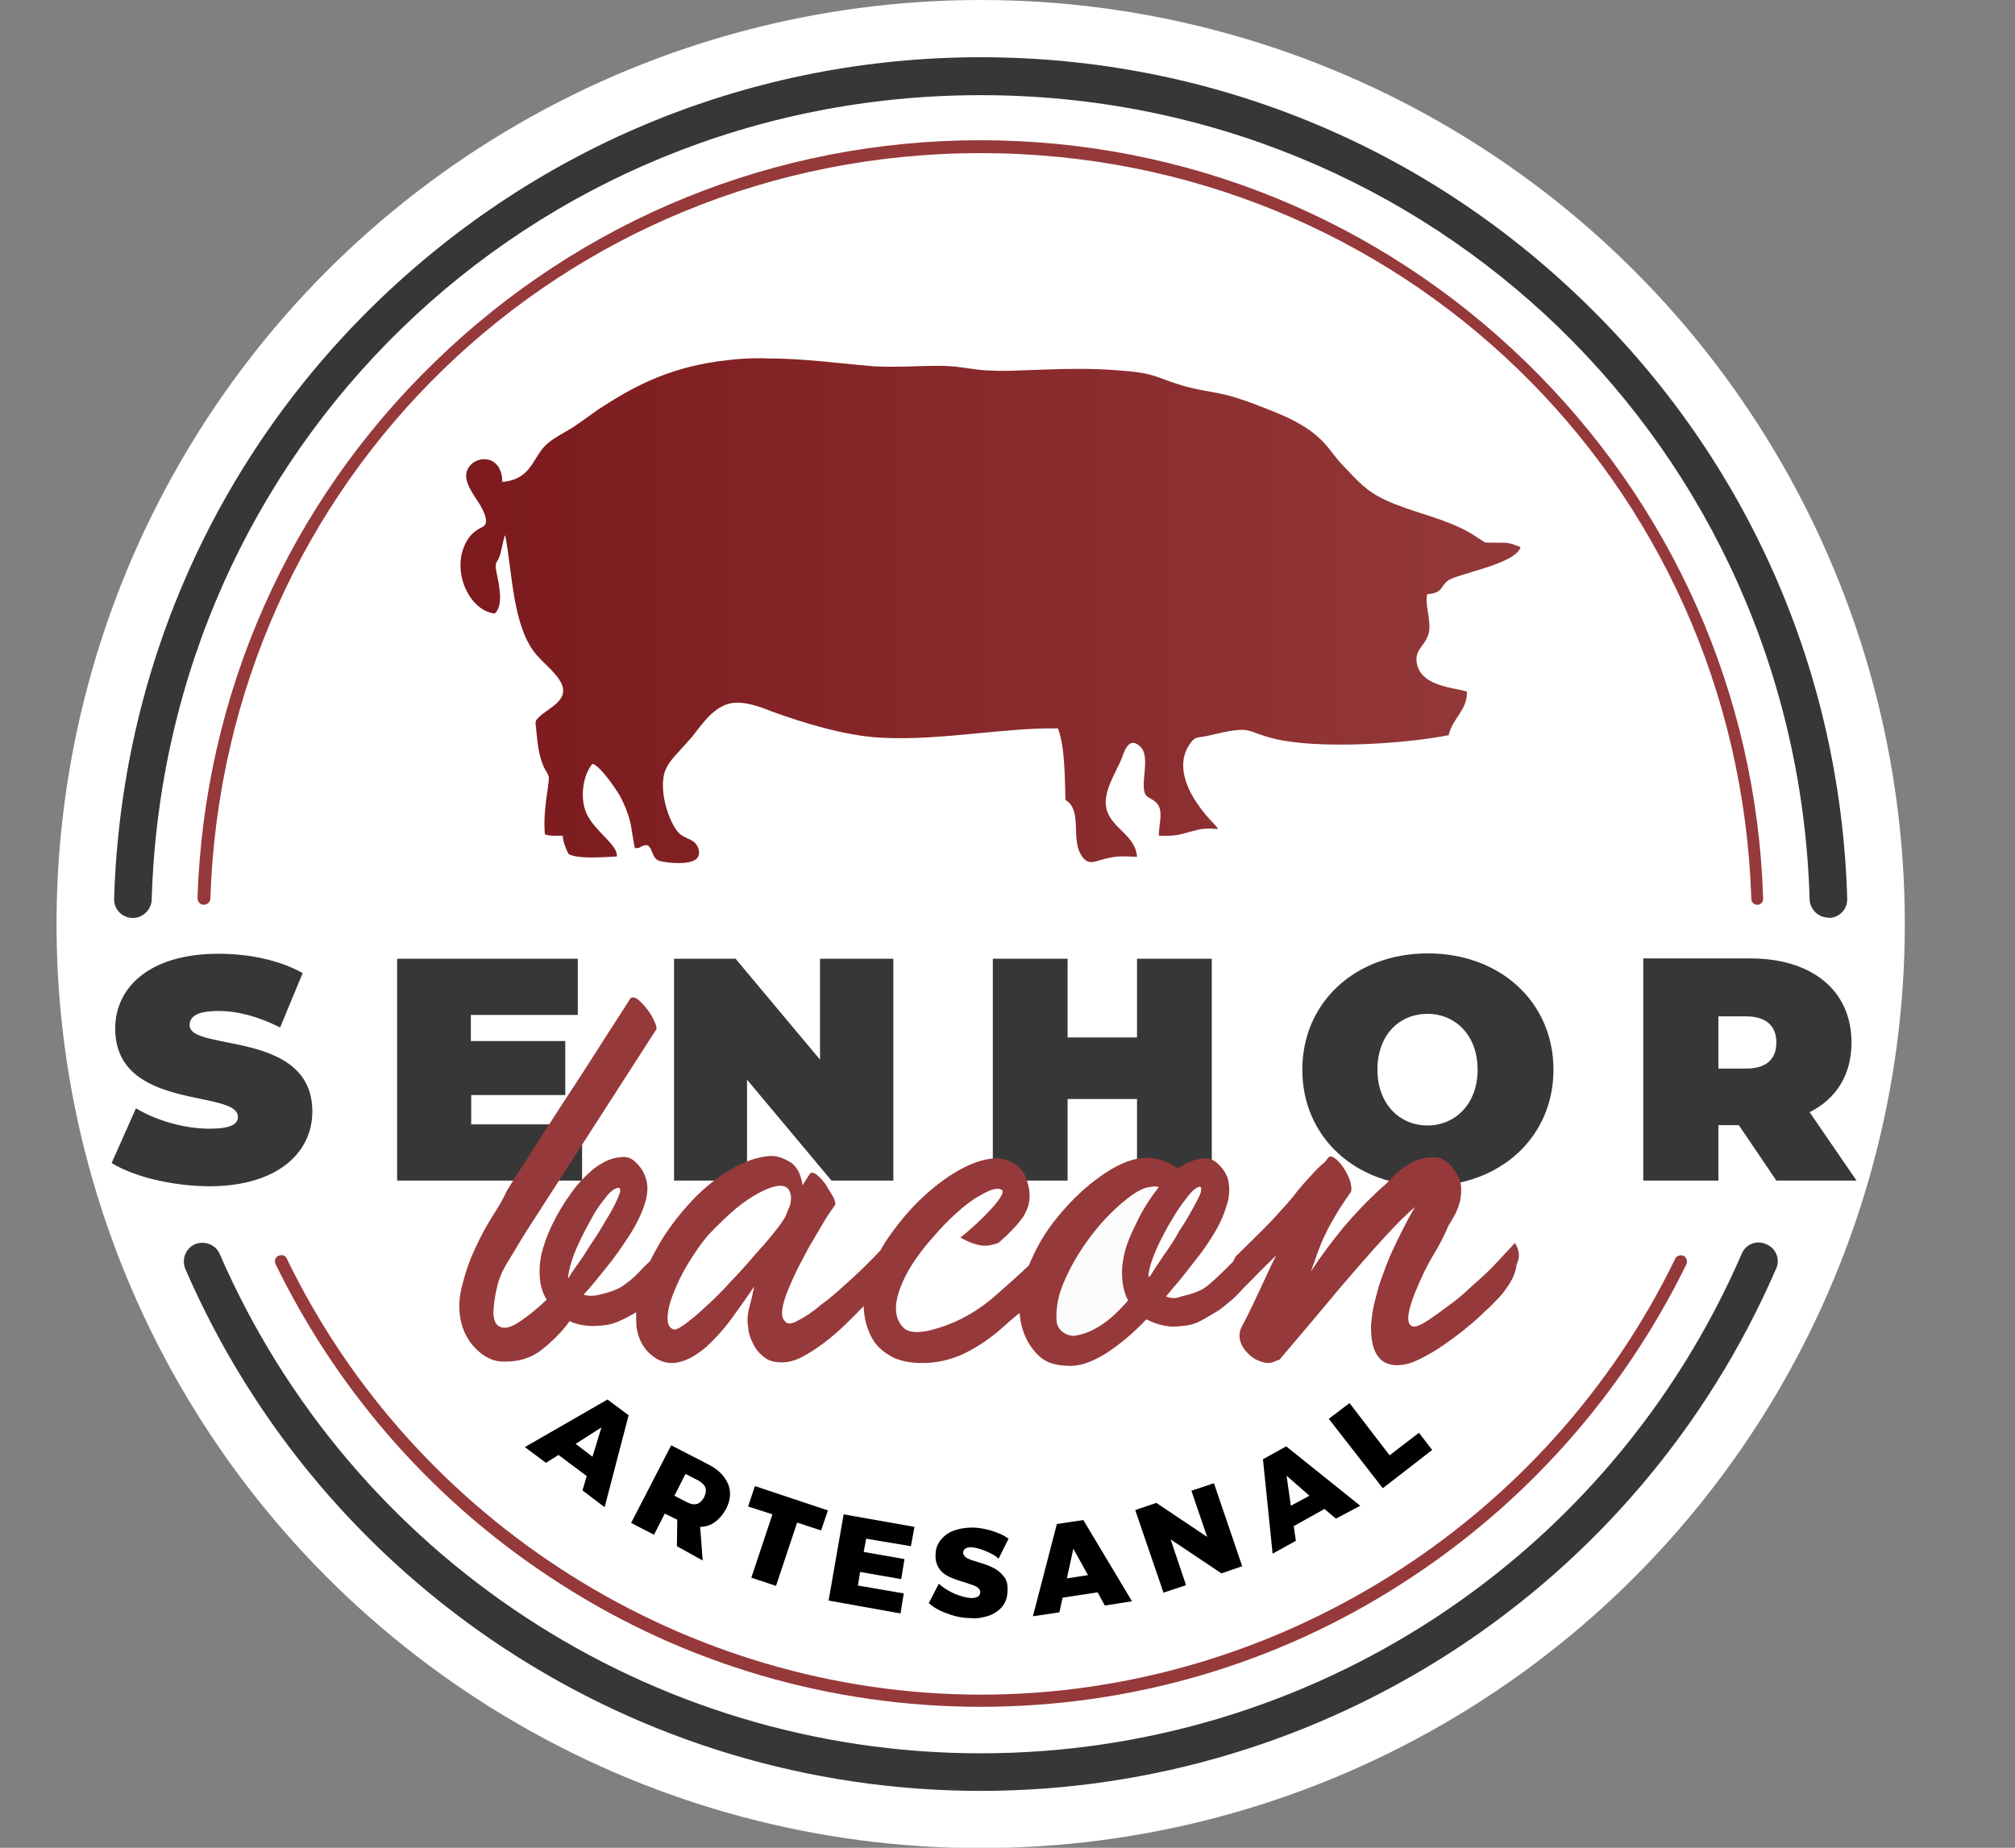 <?xml version="1.0" encoding="utf-8"?>
<!-- Generator: Adobe Illustrator 21.0.0, SVG Export Plug-In . SVG Version: 6.00 Build 0)  -->
<svg version="1.1" id="logo" xmlns="http://www.w3.org/2000/svg" xmlns:xlink="http://www.w3.org/1999/xlink" x="0px" y="0px"
	 viewBox="0 0 563.2 516.5" style="enable-background:new 0 0 563.2 516.5;" xml:space="preserve">
<rect x="0" y="0" width="563.2" height="516.5" fill="#808080" stroke="none"/>
<style type="text/css">
	.st0{fill:#FFFFFF;}
	.st1{fill:#383737;}
	.st2{fill:#96393A;}
	.st3{fill:url(#SVGID_1_);}
	.st4{fill:#FCFCFC;}
</style>
<g>
	<g id="Camada_1">
		<circle class="st0" cx="274.1" cy="258.3" r="258.3"/>
		<path class="st1" d="M31.2,325.1l6.8-15.3c5.8,3.5,13.7,5.7,20.5,5.7c5.9,0,8-1.2,8-3.3c0-7.8-34.3-1.5-34.3-24.7
			c0-11.5,9.6-20.9,28.9-20.9c8.3,0,16.9,1.7,23.5,5.4l-6.3,15.2c-6.2-3.1-11.9-4.6-17.3-4.6c-6.2,0-8,1.7-8,4
			c0,7.4,34.3,1.2,34.3,24.1c0,11.4-9.6,20.9-28.9,20.9C47.9,331.5,37.4,328.9,31.2,325.1L31.2,325.1z M162.7,314.2V330H111v-62
			h50.5v15.7h-29.9v7.3H158v15.1h-26.3v8.2H162.7z M249.7,268v62h-17.3l-23.6-28.2V330h-20.4v-62h17.2l23.6,28.2V268H249.7z
			 M338.7,268v62h-20.9v-22.8h-19.4V330h-20.9v-62h20.9v22h19.4v-22H338.7z M413,299c0-9.6-6.2-15.6-14-15.6s-14,5.8-14,15.6
			c0,9.6,6.2,15.6,14,15.6C406.7,314.6,413,308.6,413,299z M364,299c0-18.8,14.8-32.5,35.1-32.5s35.1,13.7,35.1,32.5
			c0,18.8-14.8,32.5-35.1,32.5S364,317.8,364,299L364,299z M488,284.1h-7.7v14.6h7.7c5.8,0,8.5-2.7,8.5-7.3
			C496.5,286.9,493.8,284.1,488,284.1L488,284.1z M486,314.5h-5.7V330h-21v-62.1h29.9c17.3,0,28.3,9,28.3,23.5
			c0,9-4.2,15.7-11.7,19.5l13.1,19.1h-22.4L486,314.5z M511.1,256.5c-2.8,0-5.2-2.2-5.3-5.1C502.1,125.4,400.3,26.6,274.1,26.6
			s-228,98.8-231.7,224.9c-0.1,2.8-2.5,5.1-5.3,5.1h-0.1c-3-0.1-5.2-2.5-5.1-5.4c1.9-63.2,27.8-122.4,73.2-166.5
			c45.5-44.2,105.5-68.7,169-68.7s123.5,24.3,169,68.7c45.5,44.2,71.4,103.4,73.2,166.5c0.1,3-2.2,5.3-5.1,5.4H511.1z M274.1,500.6
			c-96.6,0-183.9-57.3-222.3-145.9c-1.1-2.7,0.1-5.8,2.7-6.9c2.7-1.1,5.8,0.1,6.9,2.7c36.8,84.7,120.3,139.6,212.7,139.6
			s175.9-54.7,212.7-139.6c1.1-2.7,4.2-4,6.9-2.7c2.7,1.1,4,4.3,2.7,6.9C458,443.3,370.6,500.6,274.1,500.6z"/>
		<path class="st2" d="M491.2,252.9c-1,0-1.7-0.7-1.7-1.7c-3.8-116.8-98.3-208.4-215.4-208.4S62.6,134.4,58.8,251.2
			c0,1-0.9,1.7-1.9,1.7c-1,0-1.7-0.9-1.7-1.9c1.9-56.9,25.4-110.2,66.4-149.9c41.1-39.9,95.2-61.9,152.4-61.9s111.3,22,152.4,61.9
			c41,39.8,64.6,93.1,66.4,149.9C492.9,252.1,492.2,252.9,491.2,252.9L491.2,252.9z M274.1,477.1c-41.9,0-82.6-11.9-117.7-34.5
			c-34.2-21.9-61.6-52.7-79.4-89.3c-0.4-0.9,0-2,0.9-2.3c0.9-0.4,2,0,2.3,0.9c35.8,74,112,121.8,194,121.8s158.1-47.8,194-121.8
			c0.4-0.9,1.5-1.2,2.3-0.9c0.9,0.4,1.2,1.5,0.9,2.3c-17.9,36.6-45.3,67.4-79.5,89.3C356.7,465.3,315.9,477.1,274.1,477.1
			L274.1,477.1z"/>
		<path d="M160.9,403.6l4.7,3.6l2.5-8.2L160.9,403.6z M162.8,416.6l1.2-4l-7.9-5.9l-3.5,2.2l-5.9-4.4l23.1-13.3l5.9,4.4l-6.7,25.7
			L162.8,416.6z M188.5,418.1l3.7,1.9c1,0.5,1.9,0.6,2.6,0.4c0.7-0.2,1.5-0.9,2-1.9c0.5-1,0.6-1.9,0.4-2.6c-0.2-0.7-0.9-1.4-1.9-2
			l-3.7-1.9L188.5,418.1L188.5,418.1z M189.2,432.2l0.1-7.4l-3.5-1.7l-3,5.9l-6.4-3.3l11.2-21.7l10.1,5.2c3,1.5,4.8,3.3,5.8,5.6
			c0.9,2.2,0.7,4.4-0.5,6.9c-0.9,1.6-1.9,2.8-3.1,3.7c-1.2,0.9-2.6,1.4-4.2,1.4l0.7,9.4L189.2,432.2L189.2,432.2z M211,415.4
			l20.4,6.8l-1.9,5.6l-6.7-2.2l-5.9,17.7l-6.9-2.3l5.9-17.7l-6.8-2.2L211,415.4z M235.8,423.3l19.8,3.5l-1,5.4l-12.5-2.1l-0.7,3.7
			l11.4,2l-0.9,5.6l-11.5-2l-0.6,3.8l12.8,2.2l-0.9,5.6l-20.1-3.6L235.8,423.3z M275.1,433.4c-1.6-0.6-2.8-0.9-3.8-0.9
			c-0.6,0-1.1,0.1-1.5,0.4c-0.4,0.2-0.5,0.6-0.6,1.1c0,0.6,0.4,1.1,1,1.5c0.7,0.4,1.7,0.7,3.3,1.2c1.7,0.5,3.1,1,4.2,1.6
			c1.1,0.5,2.1,1.4,2.8,2.3c0.9,1,1.2,2.3,1.1,4.1c0,1.7-0.5,3.1-1.4,4.3c-0.9,1.1-2.1,2-3.7,2.6c-1.5,0.5-3.2,0.9-5.2,0.7
			c-2.1,0-4.2-0.4-6.3-1.2c-2.1-0.7-4-1.7-5.4-3l2.8-5.4c1.2,1.1,2.7,2,4.4,2.8c1.7,0.7,3.3,1.1,4.6,1.2c0.7,0,1.4-0.1,1.9-0.4
			c0.5-0.2,0.6-0.7,0.7-1.2c0-0.6-0.4-1.2-1.1-1.6c-0.7-0.4-1.9-0.7-3.3-1.2c-1.7-0.5-3.1-1-4.2-1.5c-1.1-0.5-2.1-1.2-2.8-2.2
			s-1.2-2.3-1.1-4c0-1.6,0.5-3,1.4-4.1s2.1-2.1,3.6-2.6c1.5-0.6,3.3-0.9,5.3-0.9c1.9,0,3.7,0.4,5.4,0.9c1.9,0.6,3.3,1.2,4.7,2.2
			l-2.8,5.6C278,434.6,276.5,434,275.1,433.4L275.1,433.4z M298.2,441.2l5.9-0.9l-4.1-7.4L298.2,441.2z M308.8,448.8l-2-3.7
			l-9.8,1.5l-0.9,4.1l-7.4,1.1l6.7-25.8l7.4-1.1l13.6,22.7L308.8,448.8L308.8,448.8z M333,416.7l6.3-2.1l7.9,23.2l-5.8,2l-14.2-9.5
			l4.3,12.8l-6.3,2.1l-7.9-23.1l5.9-2l14.2,9.5L333,416.7z M360.8,420.9l5.2-2.8l-6.4-5.6L360.8,420.9z M373.4,424.5l-3.2-2.7
			l-8.6,4.8l0.6,4.1l-6.5,3.6l-2.7-26.4l6.5-3.6l20.7,16.6L373.4,424.5L373.4,424.5z M371.4,396.6l5.8-4.4l11.2,14.6l8.2-6.3
			l3.7,4.8L386.5,416L371.4,396.6z"/>
		
			<linearGradient id="SVGID_1_" gradientUnits="userSpaceOnUse" x1="38.277" y1="557.706" x2="277.786" y2="557.706" gradientTransform="matrix(1.235 0 0 -1.235 83.926 859.546)">
			<stop  offset="0" style="stop-color:#7C1A1D"/>
			<stop  offset="1" style="stop-color:#94393A"/>
		</linearGradient>
		<path class="st3" d="M200.7,101c-14.6,2.1-24.1,7.3-33.7,13.6c-2.3,1.6-4.4,3.2-6.8,4.8c-2.5,1.6-5.1,2.8-7.2,4.6
			c-4.2,3.6-4.2,10-12.6,10.7c-0.1-8.8-9.5-7.4-10.1-2.1c-0.2,2.6,1.9,5.4,3,7.2c0.9,1.2,3.7,5.7,2,7.2c-0.6,0.6-3.3,1.1-5.2,4.9
			c-4,8,1.2,18.9,8.2,19.6c2.5-2.3,1.2-8,0.5-11.4c-0.7-3.5,0.1-2.2,1-5.1c0.4-1.2,0.9-4.6,1.4-5.4c2,10,2,25.7,8.8,33.5
			c2,2.3,5.1,4.7,6.7,7.5c2.8,5.2-3.5,7.2-6.2,10c-0.9,0.9-0.9,1.1-0.7,2.7c0.4,4,0.7,8.2,2.5,11.7c0.4,0.7,1.1,1.6,1.1,2.5
			c0,2.5-1.7,9.1-1.1,15.7c1.4,0.5,2.2,0.4,3.5,0.4h1.5c0,1.5,0.9,3.8,1.6,5.1c2.5,1.5,10,0.9,13.5,0.7c0.4-3-5.3-6.4-8-11.1
			c-2.6-4.4-1.6-11.6,1.2-14.8c2.1,0.5,6.9,7.4,8,9.6c1,2,1.9,4.1,2.5,6.5c0.4,1.4,1.1,7.2,1.4,7.5l1.1-0.1c4.4-2.8,2.7,3,5.9,3.7
			c2.6,0.6,9,1.2,10.5-1c1-1.5-0.1-3.7-1.1-4.4c-1.2-0.9-2.8-1.2-4-2.3c-3.1-3-6.4-13.5-3.5-18.6c0.7-1.4,1.7-2.5,2.6-3.5l4.4-4.9
			c3.3-4.2,6.8-9.5,12.5-9.6c3.5,0,7.2,1.4,9.9,2.5c8.8,3.2,20.6,6.8,30.3,7.3c9.3,0.5,18.2-0.4,26.9-1.2c7.5-0.7,14.9-1.5,22.7-1.4
			c2,5.3,1.9,14,2.1,20c4.7,2.8,1.6,10.5,4.2,15.1c2,3.5,3.8,2.1,6.7,1.4c4-1,5.1-0.7,9.1-0.6c-0.4-5.8-6.5-7.7-8.3-12.6
			c-1.9-5.1,2.7-11.2,4.2-15.4c0.9-2.6,2.3-5.6,5.2-2.6c2.8,3.1-0.6,11,1.5,13.5c0.6,0.7,2.1,1.1,3,2.2c1.9,2.2,0.4,6.2,0.5,9
			c3.7,0.1,4.9,0,8.4-1c3.5-1,4.3-1.1,8.2-0.9c-1.1-1.6-3.3-3.1-6.4-7.9c-3-4.6-5.1-10.9-1.5-15.9c1.6-2.3,2-1.5,5.3-2.3
			c12.6-3,9.6-1.2,18.3,0.9c12.4,3,36.8,1.4,48.7-1c1.1-4.8,5.2-6.9,5.1-12.1c-0.1-0.1-0.1-0.1-0.5-0.2c-2.6-1-13.3-1.2-13.6-8.8
			c-0.1-3.1,2.8-4.3,3.5-7.7c0.6-3.6-1.2-7.7-0.5-10.6c4.6-0.4,3.5-2.1,5.8-3.8c2.7-2,19-4.6,20.3-9.4c-1.6-0.5-2.2-1-4.4-1.2h-2.3
			c-1.4,0-2.8,0-3.3-0.1L411,149c-6.7-3.8-13.7-5.2-20.9-8c-6.9-2.7-9.4-5.2-13.5-9.6c-3-3.1-2.6-2.8-5.3-6.2
			c-5.3-6.7-13.5-9.5-21.9-12.7c-3.1-1.1-5.4-1.9-8.9-2.6c-3.3-0.6-6.4-1.1-9.6-2c-8.5-2.5-7.5-3.6-18.6-4.4
			c-7.5-0.6-15.3-0.4-23.1-0.1c-3.8,0.1-7.9,0.4-11.7,0.2c-3.5,0-6.9-0.7-10.3-1.1c-3.7-0.4-7.8-0.2-11.7-0.1
			c-3.8,0.1-7.5,0.2-11.2,0c-10.5-0.9-19.8-2.2-29.6-2.2C210.5,100,205.8,100.3,200.7,101L200.7,101z"/>
		<path class="st2" d="M325.2,351c-1.5,2.2-2.8,4.2-3.8,5.8l-0.4,0.1c0-1.4,0.4-3,1.1-4.9c0.7-2,1.6-4,2.6-5.9c1-2,2.1-4,3.3-5.9
			c1.2-2,2.2-3.5,3.2-4.7c1.4-2,2.5-3.1,3.5-3.6c1-0.5,1.2,0,0.9,1.5c-0.4,1-1.1,2.5-2.2,4.4c-1.1,2-2.3,4.1-3.8,6.3
			C328.2,346.7,326.7,348.9,325.2,351L325.2,351z M216.3,344.6c-1.6,2-3.5,4.2-5.6,6.5c-2.1,2.5-4.3,4.9-6.7,7.4
			c-2.3,2.6-4.6,4.8-6.8,6.8c-2.1,2-4.1,3.6-5.7,4.8c-1.6,1.2-2.7,1.7-3.3,1.5c-1.2-0.5-1.7-1.6-1.6-3.5s0.6-4.1,1.6-6.5
			c1-2.6,2.2-5.2,4-8.2c1.7-2.8,3.6-5.6,5.6-8c2-2.1,4.1-4.2,6.3-6.2c2.2-2,4.4-3.6,6.5-4.9c2.1-1.2,4.1-2.2,5.8-2.6
			c1.7-0.5,3.1-0.2,3.8,0.5c0.5,0.5,0.7,1.2,0.9,2.3c0,1.1-0.1,2.2-0.6,3.2l-0.9,2.2C219,341.1,217.9,342.6,216.3,344.6L216.3,344.6
			z M158.8,357.4c0-1.4,0.4-3,1-4.9c0.6-2,1.5-4,2.5-6.1c1-2.1,2.1-4.1,3.2-6.1c1.1-2,2.2-3.6,3.2-4.8c1.4-1.9,2.5-3,3.5-3.3
			c1-0.5,1.4,0,1,1.4c-0.4,1.1-1.1,2.7-2.2,4.7c-1.1,2-2.5,4.2-3.8,6.4c-1.5,2.2-3,4.6-4.4,6.8C161.2,353.7,159.8,355.7,158.8,357.4
			z M423.4,347.4c0.1-0.1-0.4,0.5-1.5,1.7c-1.1,1.2-2.5,2.7-4.3,4.6s-3.8,3.7-6.2,5.8c-2.2,2.1-4.4,4-6.7,5.6
			c-2.2,1.7-4.3,3.1-5.9,4.2c-1.7,1.1-3,1.6-3.8,1.5s-1.4-0.9-1.4-2.3s0.6-4,2-7.4c1.7-4.1,3.3-7.5,5.1-10.4
			c1.7-2.8,3.1-5.6,4.2-8.2c0.4-0.6,0.9-1.4,1.5-2.5s1.1-2.2,1.5-3.6c0.4-1.2,0.5-2.6,0.5-4.1c0-1.4-0.4-2.7-1.1-4
			c-1.9-3.1-3.8-4.7-6.2-4.8c-2.2-0.1-4.4,0.4-6.5,1.5c-2.1,1.1-4,2.5-5.4,4.1c-1.5,1.6-2.5,2.5-2.8,2.7c-4.2,3.8-7.9,7.7-11,11.4
			c-3.1,3.8-6.2,7.9-9,12.2c0.7-2,1.4-3.8,2-5.6c0.6-1.6,1.2-3.2,2.1-4.9c0.7-1.6,1.7-3.3,2.8-5.2s2.5-4,4.2-6.4
			c0.4-0.6,0.2-1.7-0.1-3.1c-0.5-1.4-1.1-2.6-1.9-3.8s-1.6-2.1-2.5-2.7c-0.9-0.6-1.5-0.6-1.9,0.1c-0.2,0.2-0.4,0.4-0.5,0.6
			c0,0.1-0.2,0.4-0.5,0.6c-1.4,1.1-2.7,2.5-4.2,4.2c-1.5,1.6-3,3.3-4.4,5.2c-1.6,1.9-3.1,3.6-4.6,5.2c-1.5,1.7-3,3.2-4.2,4.4
			l-7.4,7.3c-0.2,0.5-0.5,1-0.7,1.4l-2,2c-1.7,1.7-3.3,3.2-5.1,4.7c-1.7,1.4-4.2,2.3-7.4,3c-1.4,0.6-2.7,0.6-4.2,0l1.9-2.3
			c1.9-2.1,3.8-4.6,5.9-7.3c2.2-2.7,4.1-5.4,5.8-8.3c1.7-2.8,2.8-5.6,3.6-8.3c0.7-2.7,0.6-5.2-0.1-7.3c-0.6-1.4-1.5-2.6-2.7-3.7
			c-1.2-1.1-2.6-1.6-4.3-1.4c-2.2,0.4-4.6,1.2-6.8,2.8c-1.7-1.1-3.3-2-5.2-2.5c-1.7-0.5-3.2-0.6-4.6-0.4c-2.5,0.2-5.2,1.1-8.2,2.8
			c-2.8,1.6-5.7,3.7-8.5,6.2c-2.8,2.5-5.4,5.3-8,8.6c-2.5,3.2-4.6,6.7-6.2,10.3c-0.4,0.7-0.6,1.5-1,2.2c-3.3,3.1-6.7,6.1-9.9,8.9
			c-5.4,4.6-11.6,7.8-18.3,9.3c-2.8,0.6-4.9,0.4-6.2-0.4c-1.2-0.9-2.1-2.2-2.5-4c-0.4-2-0.1-4.2,0.7-6.7c0.9-2.6,2.1-5.1,3.8-7.7
			c1.7-2.6,3.6-5.1,5.8-7.5c2.1-2.5,4.3-4.7,6.5-6.7c2.2-2,4.3-3.6,6.3-4.7c2-1.2,3.6-1.9,4.9-2c1.6,0,2,0.6,1.4,1.7
			c-0.6,1.2-1.7,2.6-3.2,4.2c-1.5,1.6-3.1,3.2-4.8,4.7c-1.7,1.5-2.8,2.5-3.6,3c1.7,1,3.3,1.7,5.1,2.1c1.7,0.4,3.6,0.2,5.6-0.6
			c1.2-1.1,2.5-2.2,3.7-3.5c1.2-1.2,2.3-2.5,3.2-3.8c0.9-1.4,1.5-3,1.7-4.6c0.2-1.6,0-3.5-0.7-5.6c-0.6-2.1-1.9-3.7-3.6-4.7
			c-1.9-1-3.6-1.5-5.2-1.4c-3.3,0.1-6.9,1.4-10.7,3.6s-7.4,5.1-10.9,8.5c-3.5,3.5-6.4,7.2-9.1,11.2c-0.5,0.9-1,1.6-1.5,2.5
			c-1,1.1-2.1,2.2-3.6,3.7c-1.9,1.9-3.8,3.7-6.2,5.8c-2.2,2-4.4,4-6.7,5.6c-2.3,2-4.6,3.5-6.4,4.4c-1.9,1.1-3.1,1.1-3.7,0.2
			c-1.4-1.2-1-4.3,1.1-9.3c0.6-1.5,1.4-3.2,2.3-5.1c1-2,2.1-4,3.2-6.1l3.7-6.3c1.2-2.1,2.5-4,3.7-5.7c0.2-0.4,0-1.1-0.5-2.2
			c-0.6-1.1-1.4-2.2-2.1-3.5c-0.9-1.2-1.7-2.1-2.6-2.8c-0.9-0.6-1.5-0.7-1.9-0.1l-2,3.1c-0.4-3-1.5-5.1-3.2-6.3
			c-1.9-1.2-3.7-1.9-5.6-1.9c-3.6,0.2-7.3,1.5-11.1,3.7s-7.4,5.1-10.7,8.5c-3.3,3.5-6.3,7.3-8.9,11.5c-1.1,2-2.2,3.8-3.1,5.7
			c-0.6,0.5-1.1,1.1-1.7,1.6c-1.7,1.9-3.3,3.5-5.2,4.8c-1.7,1.4-4.2,2.3-7.3,3c-1.6,0.4-3.1,0.4-4.4,0l0.1-0.1
			c1.9-2,3.8-4.4,6.2-7.4c2.3-2.8,4.4-5.8,6.4-8.9c2-3.1,3.5-6.1,4.4-9c1-3,1-5.7,0-8c-0.6-1.5-1.5-2.7-2.7-3.8
			c-1.2-1.1-2.6-1.5-4.3-1.2c-2.5,0.2-4.9,1.4-7.4,3.3c-2.3,2-4.6,4.3-6.5,7.2c-2,2.7-3.7,5.7-5.1,8.6c-1.4,3-2.3,5.6-2.8,7.7
			c-0.6,2.6-0.7,4.9-0.5,7.2c0.2,2.2,0.9,4.2,1.9,5.8c-2.7,2.6-5.4,4.7-7.8,6.3c-2.5,1.6-4.3,2-5.7,1c-0.9-0.6-1.2-1.6-1.4-3.3
			c0-1.6,0.2-4.1,1-7.4c0.4-2.1,1.4-4.6,3.1-7.3c1.7-2.7,3.3-5.6,5.1-8.4l36.3-56.4c0.2-0.4,0.1-1.1-0.5-2.3
			c-0.5-1.2-1.2-2.3-2.1-3.5c-0.9-1.1-1.7-2-2.6-2.7c-0.9-0.6-1.6-0.7-2.1-0.1c-0.1,0.2-1.1,1.7-2.8,4.4c-1.7,2.7-4,6.1-6.4,10
			c-2.6,4-5.3,8.3-8.3,12.8c-3,4.6-5.7,8.8-8.2,12.7c-2.5,4-4.7,7.3-6.4,10c-1.7,2.7-2.7,4.3-2.8,4.7c-0.7,1.6-2,3.7-3.7,6.4
			c-1.7,2.7-3.3,5.7-4.8,9c-1.5,3.2-2.7,6.7-3.6,10.4c-0.9,3.6-1,7-0.1,10.4c0.7,2.7,2.1,5.2,4.3,7.3c2.2,2.1,4.6,3.3,7.4,3.3
			c4.2,0.1,7.8-1,10.7-3.3s5.6-4.9,7.8-8c2.6,1.2,5.7,1.6,9,1.2c1.9-0.1,3.6-0.6,5.3-1.4c1.5-0.7,3-1.5,4.3-2.3c0,1.4,0,2.7,0.1,4.1
			c0.5,3.5,2,6.3,4.7,8.3c2.3,1.7,4.8,2.2,7.4,1.5c2.5-0.6,4.9-2.1,7.4-4.2c2.3-2.1,4.7-4.7,7-7.8c2.2-3.1,4.4-6.1,6.4-9.1
			c-0.4,2-0.9,4.2-1.5,6.4c-0.4,1.6-0.5,3.2-0.2,4.9c0.1,1.7,0.6,3.2,1.4,4.7c0.7,1.5,1.7,2.7,3,3.7c1.2,1,2.8,1.5,4.6,1.5
			c2,0.1,4-0.4,6.1-1.5c2.1-1.1,4.2-2.5,6.2-4c2-1.5,3.8-3.1,5.6-4.8c1.7-1.7,3.2-3.1,4.2-4.2l1.2-1.2c0,0.5,0,1,0.1,1.5
			c0.2,2.6,1,5.1,2.1,7.2c1.1,2.1,2.8,3.8,5.1,5.1c2.2,1.4,5.1,2,8.4,2.1c4.6,0.1,8.8-0.9,12.7-2.8c4-2,7.4-4.4,10.5-7.2
			c1.2-1.1,2.8-2.5,4.7-4c0.1,2,0.5,3.8,1.2,5.7c1,2.6,2.5,4.8,4.4,6.5c2.1,1.9,4.9,2.6,8.8,2.6c2.7,0,6.1-1.2,9.9-3.6
			c3.8-2.5,7.5-5.6,11.1-9.4c1.5,0.7,3.1,1.4,4.8,1.7c1.7,0.4,3.6,0.4,5.4,0.1c1.9-0.1,3.6-0.6,5.2-1.5c1.7-0.9,3.2-1.9,4.8-2.8
			c1.5-1.1,2.8-2.2,4.1-3.3c1.2-1.1,2.2-2.2,3-3.1l2.2-2.2c2.2-2.3,4.6-4.6,6.8-6.8c-1.2,2.3-2.5,5.2-4,8.4
			c-1.5,3.2-3.3,7.2-5.8,11.9c-0.6,1.4-0.6,2.7-0.1,4.1c0.5,1.4,1.4,2.5,2.5,3.5c1.1,1,2.3,1.6,3.8,2c1.5,0.4,2.7,0.1,4-0.6h0.4
			c2.1-2.5,4.9-5.8,8.4-9.9c3.5-4.1,6.9-8.3,10.6-12.6c3.7-4.3,7.2-8.3,10.6-12s6.2-6.5,8.4-8.3c-1.5,2.5-2.7,4.8-3.8,7
			c-1.1,2.2-2.1,4.3-3.1,6.5c-0.9,2.1-1.7,4.3-2.5,6.5s-1.4,4.6-2,7c-0.5,2-0.7,4.1-0.9,6.1c0,2,0.1,3.8,0.5,5.4s1.1,3,2.1,4
			c1,1,2.5,1.6,4.2,1.7c2,0.1,4.1-0.4,6.4-1.5c2.3-1.1,4.8-2.5,7.2-4.2c2.3-1.6,4.6-3.3,6.5-4.9c2.1-1.7,3.6-3.1,4.7-4.2
			c0.7-0.6,1.9-1.7,3.2-3.1c1.5-1.4,2.7-3,3.8-4.7c1.1-1.7,1.9-3.6,2.1-5.6C425,351.3,424.6,349.3,423.4,347.4L423.4,347.4z"/>
	</g>
	<path class="st4" d="M317.7,341.7c1.7-3.6,3.8-6.8,6.2-9.9c-0.6-0.2-1.5-0.2-2.5,0c-2,0.2-4.4,1.6-7.5,4.2
		c-3.1,2.6-6.1,5.7-8.9,9.4s-5.3,7.7-7.2,12c-2,4.2-2.7,8.2-2.5,11.7c0.1,1.6,0.9,2.7,2.1,3.5c1.2,0.7,2.5,1,3.5,0.7
		c2.2-0.4,4.7-1.4,7.2-3.1s4.9-4,7.2-6.7c-0.9-1.7-1.4-3.6-1.6-5.7c-0.2-2.1-0.1-4.4,0.5-7C314.7,348.3,315.9,345.3,317.7,341.7z"/>
</g>
</svg>
